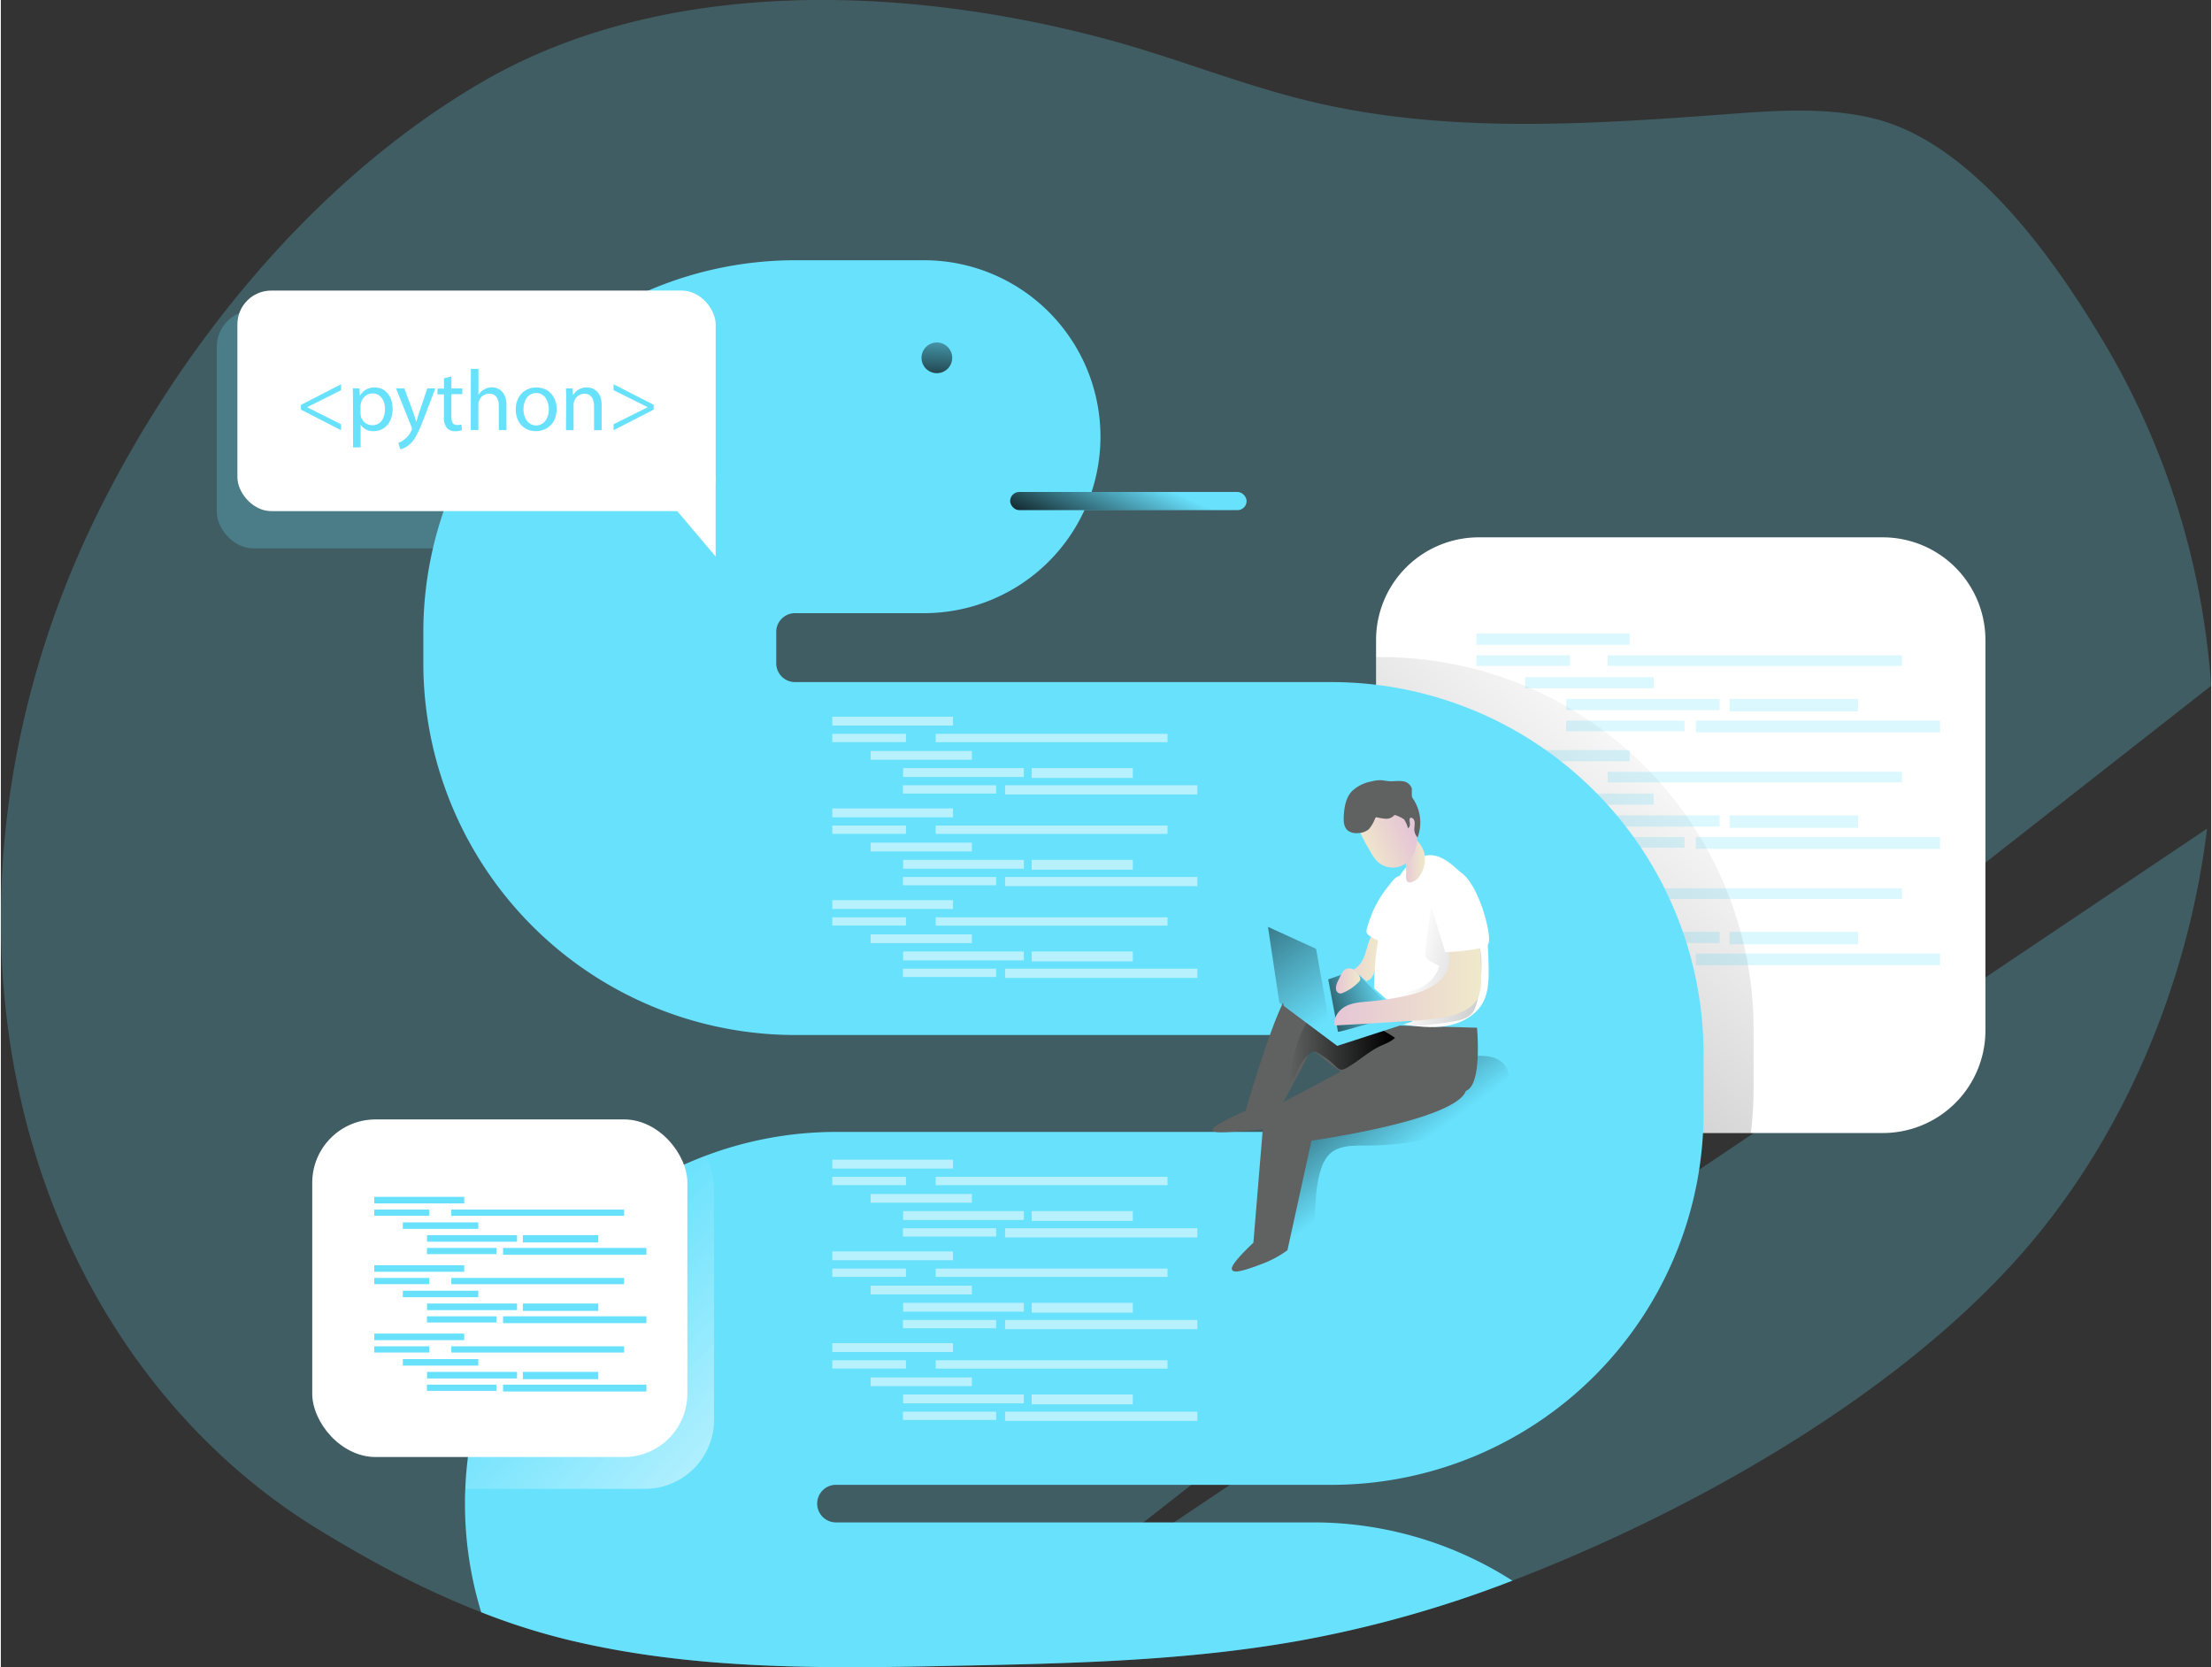 <svg id="Layer_1" data-name="Layer 1" xmlns="http://www.w3.org/2000/svg" xmlns:xlink="http://www.w3.org/1999/xlink" viewBox="0 0 680.91 513.59" width="406" height="306" class="illustration styles_illustrationTablet__1DWOa"><rect x="0" y="0" width="680.91" height="513.59" fill="#333333" stroke="none"/><defs><linearGradient id="linear-gradient" x1="526.91" y1="272.08" x2="138.91" y2="716.09" gradientUnits="userSpaceOnUse"><stop offset="0" stop-color="#010101" stop-opacity="0"></stop><stop offset="0.95" stop-color="#010101"></stop></linearGradient><linearGradient id="linear-gradient-2" x1="431.07" y1="404.68" x2="396.23" y2="357.41" xlink:href="#linear-gradient"></linearGradient><linearGradient id="linear-gradient-3" x1="172.31" y1="443.57" x2="285.74" y2="550.21" gradientUnits="userSpaceOnUse"><stop offset="0" stop-color="#fff" stop-opacity="0"></stop><stop offset="0.95" stop-color="#fff"></stop></linearGradient><linearGradient id="linear-gradient-4" x1="350.69" y1="146.82" x2="337.73" y2="176.06" xlink:href="#linear-gradient"></linearGradient><linearGradient id="linear-gradient-5" x1="289.2" y1="96.21" x2="287.45" y2="125.1" xlink:href="#linear-gradient"></linearGradient><linearGradient id="linear-gradient-6" x1="411.28" y1="342.2" x2="427.08" y2="342.2" gradientUnits="userSpaceOnUse"><stop offset="0" stop-color="#e5c6d6"></stop><stop offset="0.42" stop-color="#ead4d0"></stop><stop offset="1" stop-color="#f0e9cb"></stop></linearGradient><linearGradient id="linear-gradient-7" x1="399.27" y1="368.15" x2="431.83" y2="368.15" xlink:href="#linear-gradient"></linearGradient><linearGradient id="linear-gradient-8" x1="434.21" y1="310.79" x2="441.09" y2="310.79" xlink:href="#linear-gradient-6"></linearGradient><linearGradient id="linear-gradient-9" x1="429.33" y1="350.23" x2="397.25" y2="361.9" xlink:href="#linear-gradient"></linearGradient><linearGradient id="linear-gradient-10" x1="436.36" y1="341.63" x2="563.5" y2="374.11" xlink:href="#linear-gradient"></linearGradient><linearGradient id="linear-gradient-11" x1="413.19" y1="346.27" x2="458.39" y2="346.27" xlink:href="#linear-gradient-6"></linearGradient><linearGradient id="linear-gradient-12" x1="409.14" y1="314.2" x2="363.18" y2="249.12" xlink:href="#linear-gradient"></linearGradient><linearGradient id="linear-gradient-13" x1="435.4" y1="299.15" x2="420.94" y2="305.52" xlink:href="#linear-gradient-6"></linearGradient><linearGradient id="linear-gradient-14" x1="413.65" y1="347.92" x2="421.18" y2="347.92" xlink:href="#linear-gradient-6"></linearGradient></defs><title>Code Python</title><path d="M298,558.86c-40.55.86-81.63,1.56-121.07-8a204.64,204.64,0,0,1-26.6-8.47c-17.57-6.82-34.36-15.78-50.48-25.7-41.73-25.63-71.5-66.87-86.21-113.27C-7.42,337,2.07,263.62,33.14,201.92c26-51.72,66.56-101.07,116.91-130.6C206.77,38.06,281.91,41.3,343.68,58c20.79,5.63,40.84,13.85,61.79,18.9,41.89,10.11,85.7,7.21,128.68,4,15-1.11,30.18-2.22,44.76,1.24,30.28,7.17,55.28,42.39,70.45,67.62A239.82,239.82,0,0,1,683.26,257" transform="translate(-2.35 -45.74)" fill="#68e1fd" opacity="0.24" style="isolation: isolate;"></path><path d="M682,301c-5.65,46.25-24.48,92.08-53.83,127.11C589.29,474.51,523.57,511.31,468,532.67a358.1,358.1,0,0,1-65.85,18.54c-34.33,6.12-69.33,6.94-104.14,7.65" transform="translate(-2.35 -45.74)" fill="#68e1fd" opacity="0.24" style="isolation: isolate;"></path><path d="M613.72,242.91V363.16a31.6,31.6,0,0,1-31.61,31.61H457.68A31.53,31.53,0,0,1,426,363.16V242.91a31.63,31.63,0,0,1,31.64-31.64H582.11A31.63,31.63,0,0,1,613.72,242.91Z" transform="translate(-2.35 -45.74)" fill="#fff"></path><g opacity="0.24" style="isolation: isolate;"><rect x="454.58" y="195.19" width="47.2" height="3.46" fill="#68e1fd"></rect><rect x="454.58" y="201.88" width="28.81" height="3.25" fill="#68e1fd"></rect><rect x="495.01" y="201.88" width="90.67" height="3.27" fill="#68e1fd"></rect><rect x="469.56" y="208.6" width="39.62" height="3.43" fill="#68e1fd"></rect><rect x="482.28" y="215.3" width="47.2" height="3.46" fill="#68e1fd"></rect><rect x="532.56" y="215.3" width="39.57" height="3.85" fill="#68e1fd"></rect><rect x="482.21" y="222" width="36.45" height="3.25" fill="#68e1fd"></rect><rect x="522.16" y="222" width="75.22" height="3.6" fill="#68e1fd"></rect><rect x="454.58" y="231.06" width="47.2" height="3.46" fill="#68e1fd"></rect><rect x="454.58" y="237.76" width="28.81" height="3.25" fill="#68e1fd"></rect><rect x="495.01" y="237.76" width="90.67" height="3.27" fill="#68e1fd"></rect><rect x="469.56" y="244.46" width="39.62" height="3.43" fill="#68e1fd"></rect><rect x="482.28" y="251.18" width="47.2" height="3.46" fill="#68e1fd"></rect><rect x="532.56" y="251.18" width="39.57" height="3.85" fill="#68e1fd"></rect><rect x="482.21" y="257.88" width="36.45" height="3.25" fill="#68e1fd"></rect><rect x="522.16" y="257.88" width="75.22" height="3.6" fill="#68e1fd"></rect><rect x="454.58" y="266.94" width="47.2" height="3.46" fill="#68e1fd"></rect><rect x="454.58" y="273.64" width="28.81" height="3.25" fill="#68e1fd"></rect><rect x="495.01" y="273.64" width="90.67" height="3.27" fill="#68e1fd"></rect><rect x="469.56" y="280.34" width="39.62" height="3.43" fill="#68e1fd"></rect><rect x="482.28" y="287.04" width="47.2" height="3.46" fill="#68e1fd"></rect><rect x="532.56" y="287.04" width="39.57" height="3.85" fill="#68e1fd"></rect><rect x="482.21" y="293.75" width="36.45" height="3.25" fill="#68e1fd"></rect><rect x="522.16" y="293.75" width="75.22" height="3.6" fill="#68e1fd"></rect></g><path d="M542.3,362.68V381a112.54,112.54,0,0,1-.85,13.81H457.68a31.7,31.7,0,0,1-24.55-11.61,5.38,5.38,0,0,0,.45-2.2V362.68a5.81,5.81,0,0,0-5.78-5.78H426V248.17h1.76A114.65,114.65,0,0,1,542.3,362.68Z" transform="translate(-2.35 -45.74)" fill="url(#linear-gradient)"></path><path d="M298,558.86c-40.55.86-81.63,1.56-121.07-8a204.64,204.64,0,0,1-26.6-8.47,113.84,113.84,0,0,1-5-33.46c0-1.53,0-3,.11-4.56A114.43,114.43,0,0,1,259.86,394.43H412.39a5.81,5.81,0,0,0,5.78-5.78V370.36a5.81,5.81,0,0,0-5.78-5.78H247a114.62,114.62,0,0,1-114.5-114.51v-9.66A114.64,114.64,0,0,1,247,125.91h39.74a54.36,54.36,0,1,1,0,108.72H247a5.78,5.78,0,0,0-5.78,5.78v9.66a5.79,5.79,0,0,0,5.78,5.79H412.39a114.64,114.64,0,0,1,114.5,114.5v18.29a114.64,114.64,0,0,1-114.5,114.5H259.86a5.79,5.79,0,1,0,0,11.57h146.6A113.75,113.75,0,0,1,468,532.67a358.1,358.1,0,0,1-65.85,18.54c-34.33,6.12-69.33,6.94-104.14,7.65" transform="translate(-2.35 -45.74)" fill="#68e1fd"></path><path d="M466.51,375.47c1.59,4.15-1.56,8.58-5,11.43-10.56,8.84-25,11.79-38.73,11.73-3.91,0-8.3-.08-11.11,2.64a10.72,10.72,0,0,0-2.47,4.18c-2.81,7.81-1.09,16.66-3.71,24.54a10.21,10.21,0,0,1-3.11,5,4.93,4.93,0,0,1-5.55.57c-2.31-1.48-2.34-4.78-2.11-7.52l1-12.5c.61-7.3,1.46-15.19,6.41-20.6,3-3.24,7.06-5.17,11.05-7C420.46,384.55,461.14,361.45,466.51,375.47Z" transform="translate(-2.35 -45.74)" fill="url(#linear-gradient-2)"></path><path d="M222.07,412.08v71a21.3,21.3,0,0,1-21.31,21.3H145.43a114.72,114.72,0,0,1,74-102.6A21.35,21.35,0,0,1,222.07,412.08Z" transform="translate(-2.35 -45.74)" fill="url(#linear-gradient-3)"></path><rect x="95.93" y="344.84" width="115.56" height="104" rx="19.51" fill="#fff"></rect><g opacity="0.52"><rect x="256.14" y="220.78" width="37.18" height="2.73" fill="#fff"></rect><rect x="256.14" y="226.06" width="22.69" height="2.56" fill="#fff"></rect><rect x="287.99" y="226.06" width="71.41" height="2.58" fill="#fff"></rect><rect x="267.94" y="231.35" width="31.2" height="2.7" fill="#fff"></rect><rect x="277.96" y="236.62" width="37.18" height="2.73" fill="#fff"></rect><rect x="317.56" y="236.62" width="31.16" height="3.03" fill="#fff"></rect><rect x="277.9" y="241.9" width="28.71" height="2.56" fill="#fff"></rect><rect x="309.36" y="241.9" width="59.24" height="2.84" fill="#fff"></rect><rect x="256.14" y="249.04" width="37.18" height="2.73" fill="#fff"></rect><rect x="256.14" y="254.31" width="22.69" height="2.56" fill="#fff"></rect><rect x="287.99" y="254.31" width="71.41" height="2.58" fill="#fff"></rect><rect x="267.94" y="259.59" width="31.2" height="2.7" fill="#fff"></rect><rect x="277.96" y="264.88" width="37.18" height="2.73" fill="#fff"></rect><rect x="317.56" y="264.88" width="31.16" height="3.03" fill="#fff"></rect><rect x="277.9" y="270.15" width="28.71" height="2.56" fill="#fff"></rect><rect x="309.36" y="270.15" width="59.24" height="2.84" fill="#fff"></rect><rect x="256.14" y="277.29" width="37.18" height="2.73" fill="#fff"></rect><rect x="256.14" y="282.57" width="22.69" height="2.56" fill="#fff"></rect><rect x="287.99" y="282.57" width="71.41" height="2.58" fill="#fff"></rect><rect x="267.94" y="287.84" width="31.2" height="2.7" fill="#fff"></rect><rect x="277.96" y="293.12" width="37.18" height="2.73" fill="#fff"></rect><rect x="317.56" y="293.12" width="31.16" height="3.03" fill="#fff"></rect><rect x="277.9" y="298.41" width="28.71" height="2.56" fill="#fff"></rect><rect x="309.36" y="298.41" width="59.24" height="2.84" fill="#fff"></rect></g><g opacity="0.52"><rect x="256.14" y="357.25" width="37.18" height="2.73" fill="#fff"></rect><rect x="256.14" y="362.52" width="22.69" height="2.56" fill="#fff"></rect><rect x="287.99" y="362.52" width="71.41" height="2.58" fill="#fff"></rect><rect x="267.94" y="367.81" width="31.2" height="2.7" fill="#fff"></rect><rect x="277.96" y="373.09" width="37.18" height="2.73" fill="#fff"></rect><rect x="317.56" y="373.09" width="31.16" height="3.03" fill="#fff"></rect><rect x="277.9" y="378.36" width="28.71" height="2.56" fill="#fff"></rect><rect x="309.36" y="378.36" width="59.24" height="2.84" fill="#fff"></rect><rect x="256.14" y="385.5" width="37.18" height="2.73" fill="#fff"></rect><rect x="256.14" y="390.78" width="22.69" height="2.56" fill="#fff"></rect><rect x="287.99" y="390.78" width="71.41" height="2.58" fill="#fff"></rect><rect x="267.94" y="396.05" width="31.2" height="2.7" fill="#fff"></rect><rect x="277.96" y="401.34" width="37.18" height="2.73" fill="#fff"></rect><rect x="317.56" y="401.34" width="31.16" height="3.03" fill="#fff"></rect><rect x="277.9" y="406.62" width="28.71" height="2.56" fill="#fff"></rect><rect x="309.36" y="406.62" width="59.24" height="2.84" fill="#fff"></rect><rect x="256.14" y="413.76" width="37.18" height="2.73" fill="#fff"></rect><rect x="256.14" y="419.03" width="22.69" height="2.56" fill="#fff"></rect><rect x="287.99" y="419.03" width="71.41" height="2.58" fill="#fff"></rect><rect x="267.94" y="424.31" width="31.2" height="2.7" fill="#fff"></rect><rect x="277.96" y="429.58" width="37.18" height="2.73" fill="#fff"></rect><rect x="317.56" y="429.58" width="31.16" height="3.03" fill="#fff"></rect><rect x="277.9" y="434.87" width="28.71" height="2.56" fill="#fff"></rect><rect x="309.36" y="434.87" width="59.24" height="2.84" fill="#fff"></rect></g><rect x="115.04" y="368.69" width="27.71" height="2.03" fill="#68e1fd"></rect><rect x="115.04" y="372.62" width="16.91" height="1.91" fill="#68e1fd"></rect><rect x="138.77" y="372.62" width="53.23" height="1.92" fill="#68e1fd"></rect><rect x="123.83" y="376.56" width="23.26" height="2.01" fill="#68e1fd"></rect><rect x="131.3" y="380.49" width="27.71" height="2.03" fill="#68e1fd"></rect><rect x="160.82" y="380.49" width="23.23" height="2.26" fill="#68e1fd"></rect><rect x="131.26" y="384.43" width="21.4" height="1.91" fill="#68e1fd"></rect><rect x="154.71" y="384.43" width="44.16" height="2.11" fill="#68e1fd"></rect><rect x="115.04" y="389.75" width="27.71" height="2.03" fill="#68e1fd"></rect><rect x="115.04" y="393.68" width="16.91" height="1.91" fill="#68e1fd"></rect><rect x="138.77" y="393.68" width="53.23" height="1.92" fill="#68e1fd"></rect><rect x="123.83" y="397.61" width="23.26" height="2.01" fill="#68e1fd"></rect><rect x="131.3" y="401.56" width="27.71" height="2.03" fill="#68e1fd"></rect><rect x="160.82" y="401.56" width="23.23" height="2.26" fill="#68e1fd"></rect><rect x="131.26" y="405.49" width="21.4" height="1.91" fill="#68e1fd"></rect><rect x="154.71" y="405.49" width="44.16" height="2.11" fill="#68e1fd"></rect><rect x="115.04" y="410.81" width="27.71" height="2.03" fill="#68e1fd"></rect><rect x="115.04" y="414.74" width="16.91" height="1.91" fill="#68e1fd"></rect><rect x="138.77" y="414.74" width="53.23" height="1.92" fill="#68e1fd"></rect><rect x="123.83" y="418.67" width="23.26" height="2.01" fill="#68e1fd"></rect><rect x="131.3" y="422.61" width="27.71" height="2.03" fill="#68e1fd"></rect><rect x="160.82" y="422.61" width="23.23" height="2.26" fill="#68e1fd"></rect><rect x="131.26" y="426.55" width="21.4" height="1.91" fill="#68e1fd"></rect><rect x="154.71" y="426.55" width="44.16" height="2.11" fill="#68e1fd"></rect><g opacity="0.24" style="isolation: isolate;"><rect x="68.87" y="141.35" width="158.99" height="73.32" rx="11.26" transform="translate(294.37 310.28) rotate(-180)" fill="#68e1fd"></rect><polygon points="225.5 184.03 225.5 157.4 202.99 157.4 225.5 184.03" fill="#68e1fd"></polygon></g><rect x="75.22" y="135.24" width="147.34" height="67.94" rx="10.43" transform="translate(295.43 292.69) rotate(-180)" fill="#fff"></rect><polygon points="220.2 171.44 220.2 146.76 199.34 146.76 220.2 171.44" fill="#fff"></polygon><rect x="310.93" y="151.55" width="72.84" height="5.6" rx="2.8" fill="#68e1fd"></rect><rect x="310.93" y="151.55" width="72.84" height="5.6" rx="2.8" fill="url(#linear-gradient-4)"></rect><circle cx="288.35" cy="110.23" r="4.73" fill="url(#linear-gradient-5)"></circle><path d="M420.48,343.35c-1.52,1.49-3.67,2.13-5.48,3.26a11.36,11.36,0,0,0-3.72,3.83c.86,1.07,2.51.8,3.82.41,2.62-.8,5.21-1.72,7.75-2.78a4.71,4.71,0,0,0,1.54-.88,4.64,4.64,0,0,0,1-1.84,28.53,28.53,0,0,0,1.65-8.72,4.86,4.86,0,0,0-.34-2.34c-1.64-3.27-3,1.79-3.38,3C422.71,339.46,422.12,341.74,420.48,343.35Z" transform="translate(-2.35 -45.74)" fill="url(#linear-gradient-6)"></path><path d="M423.14,332a1.94,1.94,0,0,0,0,1.14,1.8,1.8,0,0,0,.68.77,10.83,10.83,0,0,0,3.62,1.74,3.07,3.07,0,0,0,1.2.14,3.19,3.19,0,0,0,1.81-1.17,17.27,17.27,0,0,0,4.22-9.86c.18-1.62.75-7.6-.61-8.78-1.54-1.34-3.44,1.74-4.47,3A34.17,34.17,0,0,0,423.14,332Z" transform="translate(-2.35 -45.74)" fill="#fff"></path><path d="M457.09,362.33s1.71,17.65-3.41,19.44-16.88,4.6-23.27,2.3a89.88,89.88,0,0,1-19.52-11.34c-4.25-3.42-4.83-4.9-6.82.17l-10.49,19.61s.51,1-6.9,1.53-12.28,1-10.75-.76,9.89-5.38,9.89-5.38,10.23-35.63,14.33-37.17,29,10.83,29,10.83Z" transform="translate(-2.35 -45.74)" fill="#606161"></path><path d="M427.27,368c1.59-.75,3.33-1.32,4.56-2.57a47.69,47.69,0,0,0-21.67-7.85,6.3,6.3,0,0,0-2.25.11,6.12,6.12,0,0,0-3.22,3c-3.31,5.42-4.6,11.81-5.42,18.1,1.52-.54,2.12-2.31,2.78-3.78a14.73,14.73,0,0,1,3.37-4.68,2.18,2.18,0,0,1,1.1-.67,2.41,2.41,0,0,1,1.5.41,25.32,25.32,0,0,1,4.81,3.46c1.66,1.51,2.06,2.34,4.18,1.15C420.57,372.65,423.57,369.76,427.27,368Z" transform="translate(-2.35 -45.74)" fill="url(#linear-gradient-7)"></path><path d="M430.93,320.17c-3.91,9.5-5.49,19.86-5.57,30.14,0,3.3.31,7.06,2.9,9.1,1.56,1.23,3.62,1.56,5.59,1.85,4.61.67,9.32,1.31,13.91.51s9.14-3.26,11.27-7.4c1.65-3.19,1.7-6.94,1.65-10.53-.16-10.06-1-22.16-8.83-29.53-3-2.83-6.8-6.11-11.12-4.87C435.63,310.9,432.83,315.58,430.93,320.17Z" transform="translate(-2.35 -45.74)" fill="#fff"></path><path d="M435.24,315.44c0,.74,0,1.66.64,2a1.4,1.4,0,0,0,.88.09,4.56,4.56,0,0,0,2.87-2.23,8.86,8.86,0,0,0,1.38-5.94,8,8,0,0,0-2.54-4.79,1.24,1.24,0,0,0-1.93-.16,9.36,9.36,0,0,0-2,2.1c-.56.85-.23,1.34,0,2.28A21.65,21.65,0,0,1,435.24,315.44Z" transform="translate(-2.35 -45.74)" fill="url(#linear-gradient-8)"></path><polygon points="390.35 283.07 395.15 309.82 411.68 322.19 434.83 314.68 430.35 311.04 416.91 298.88 408.91 301.71 407.63 295.23 390.35 283.07" fill="#68e1fd"></polygon><path d="M411.26,347.45s3,15.65,3,16.11,18.55-5.24,18.55-5.24l-13.57-13.71Z" transform="translate(-2.35 -45.74)" fill="url(#linear-gradient-9)"></path><path d="M443.28,323.28s-2.64,16.12-2,17.31,4.18,2.64,4.18,2.64-1.19,6.4-9.38,7.93-6.48,8.27-6.48,8.27,4.44,3.07,12.45,2.05,12.11-1.2,14-4.27,3.24-14.83,1.88-19.6S443.28,323.28,443.28,323.28Z" transform="translate(-2.35 -45.74)" fill="url(#linear-gradient-10)"></path><path d="M445.77,347.68c-3,2.9-7.24,4.13-11.33,5a94.67,94.67,0,0,1-10.58,1.56c-2.45.21-5,.35-7.17,1.47s-3.93,3.53-3.41,5.93q12.29-.66,24.56-1.49c4.35-.29,8.76-.62,12.88-2,2.89-1,5.78-2.72,6.92-5.56a11.57,11.57,0,0,0,.67-3.56,72.17,72.17,0,0,0-.2-9.06,15.24,15.24,0,0,0-1.19-5.93c-2.14-4.27-7.49-4.08-8.24.55C447.87,339.5,450.12,343.49,445.77,347.68Z" transform="translate(-2.35 -45.74)" fill="url(#linear-gradient-11)"></path><path d="M441.66,320.51l5.63,18.54s12-.38,13.3-2.55-2.89-18.67-8.74-22.19S441.79,314.89,441.66,320.51Z" transform="translate(-2.35 -45.74)" fill="#fff"></path><path d="M434.25,365.65l-42.72,22.77-3.32,40.15s-6.65,6.14-6.65,7.93,3.58.77,8.95-1.28a32.06,32.06,0,0,0,8.19-4.35l7.41-33.76s44.25-6.14,47.57-15.34a12.3,12.3,0,0,0-4.09-14.33Z" transform="translate(-2.35 -45.74)" fill="#606161"></path><polygon points="393.85 308.85 410.3 321.09 405.17 292.29 390.35 285.52 393.85 308.85" fill="url(#linear-gradient-12)"></polygon><path d="M424.5,308.5a12.25,12.25,0,0,0,1.86,2.59,7,7,0,0,0,8,1.14,8.23,8.23,0,0,0,3.76-4.85,13.65,13.65,0,0,0,.27-6.23,11.2,11.2,0,0,0-9.45-10.27,6.57,6.57,0,0,0-2.92-.15,7.7,7.7,0,0,0-2.55,1.26,11.3,11.3,0,0,0-2.36,1.94C417.8,297.8,422.53,305.1,424.5,308.5Z" transform="translate(-2.35 -45.74)" fill="url(#linear-gradient-13)"></path><path d="M435.86,300.91a1.45,1.45,0,0,0,.57-1.24c0-.48-.11-.95-.11-1.42a.77.77,0,0,1,.07-.37c.21-.38.82-.22,1.09.12.74.91.26,2.24.31,3.4a3.57,3.57,0,0,0,1,2.32,13.18,13.18,0,0,0-1.2-11.62,3.74,3.74,0,0,1-.55-1,18.53,18.53,0,0,1,0-2.36,3.27,3.27,0,0,0-2.92-2.34c-1.32-.19-2.67.06-4,0-.92-.06-1.82-.29-2.73-.32a10.89,10.89,0,0,0-2.89.4,11.71,11.71,0,0,0-6,3.06c-1.83,2-2.3,4.89-2.45,7.61-.08,1.56,0,3.35,1.18,4.39a4.46,4.46,0,0,0,3.21.83,5.4,5.4,0,0,0,3.33-1.18,11,11,0,0,0,1.94-3.33.64.64,0,0,1,.26-.32.68.68,0,0,1,.4,0,13.75,13.75,0,0,0,2.62.42,3.25,3.25,0,0,0,2.43-.89.66.66,0,0,1,.36-.26.72.72,0,0,1,.32.08,12.49,12.49,0,0,1,2.54,1.25A10.92,10.92,0,0,1,435.86,300.91Z" transform="translate(-2.35 -45.74)" fill="#606161"></path><path d="M413.67,350.45a1.49,1.49,0,0,0,1.3,1.35,2,2,0,0,0,.78-.2,14.05,14.05,0,0,0,5-3.45,1.35,1.35,0,0,0,.36-.53,1.45,1.45,0,0,0-.07-.82c-.58-1.84-3-3.74-4.88-2.2a7,7,0,0,0-1.27,2.11C414.35,347.78,413.5,349.18,413.67,350.45Z" transform="translate(-2.35 -45.74)" fill="url(#linear-gradient-14)"></path><path d="M94.79,170.47l12.36-6.36v1.83l-10.41,5.22v.05l10.41,5.22v1.84l-12.36-6.36Z" transform="translate(-2.35 -45.74)" fill="#68e1fd"></path><path d="M110.84,169.59c0-1.65,0-3-.11-4.2h2.11l.1,2.21H113a5,5,0,0,1,4.58-2.51c3.11,0,5.46,2.64,5.46,6.55,0,4.63-2.83,6.92-5.86,6.92a4.51,4.51,0,0,1-4-2h0v7h-2.32Zm2.32,3.44a5.54,5.54,0,0,0,.1.95,3.62,3.62,0,0,0,3.52,2.75c2.47,0,3.91-2,3.91-5,0-2.59-1.35-4.8-3.83-4.8a3.74,3.74,0,0,0-3.54,2.91,3.78,3.78,0,0,0-.16,1Z" transform="translate(-2.35 -45.74)" fill="#68e1fd"></path><path d="M126.65,165.39l2.82,7.61c.29.85.61,1.86.82,2.63h.06c.24-.77.5-1.75.82-2.69l2.56-7.55h2.48l-3.52,9.18c-1.68,4.42-2.82,6.68-4.42,8.07a6.26,6.26,0,0,1-2.87,1.51l-.59-2a6.1,6.1,0,0,0,2-1.14,7.09,7.09,0,0,0,2-2.61,1.59,1.59,0,0,0,.19-.56,2.26,2.26,0,0,0-.16-.61l-4.77-11.87Z" transform="translate(-2.35 -45.74)" fill="#68e1fd"></path><path d="M141.15,161.68v3.71h3.36v1.78h-3.36v7c0,1.59.46,2.5,1.76,2.5a5.28,5.28,0,0,0,1.36-.16l.1,1.76a5.88,5.88,0,0,1-2.07.31,3.23,3.23,0,0,1-2.53-1,4.75,4.75,0,0,1-.91-3.35v-7h-2v-1.78h2V162.3Z" transform="translate(-2.35 -45.74)" fill="#68e1fd"></path><path d="M147.14,159.37h2.34v8h.05a4.37,4.37,0,0,1,1.68-1.65,4.82,4.82,0,0,1,2.4-.67c1.73,0,4.5,1.07,4.5,5.51v7.67h-2.35v-7.4c0-2.08-.77-3.83-3-3.83a3.37,3.37,0,0,0-3.14,2.34,2.88,2.88,0,0,0-.16,1.12v7.77h-2.34Z" transform="translate(-2.35 -45.74)" fill="#68e1fd"></path><path d="M173.57,171.72c0,4.76-3.3,6.84-6.42,6.84-3.49,0-6.18-2.55-6.18-6.63,0-4.31,2.83-6.84,6.39-6.84S173.57,167.78,173.57,171.72Zm-10.23.14c0,2.82,1.63,4.95,3.92,4.95s3.91-2.11,3.91-5c0-2.18-1.09-5-3.86-5S163.34,169.4,163.34,171.86Z" transform="translate(-2.35 -45.74)" fill="#68e1fd"></path><path d="M176.52,168.87c0-1.33,0-2.42-.11-3.48h2.08l.13,2.12h0a4.75,4.75,0,0,1,4.26-2.42c1.79,0,4.55,1.07,4.55,5.49v7.69h-2.34v-7.43c0-2.07-.77-3.8-3-3.8a3.33,3.33,0,0,0-3.14,2.39,3.25,3.25,0,0,0-.16,1.09v7.75h-2.34Z" transform="translate(-2.35 -45.74)" fill="#68e1fd"></path><path d="M203.45,171.93l-12.35,6.34v-1.84l10.49-5.22v-.05l-10.49-5.22v-1.83l12.35,6.33Z" transform="translate(-2.35 -45.74)" fill="#68e1fd"></path></svg>